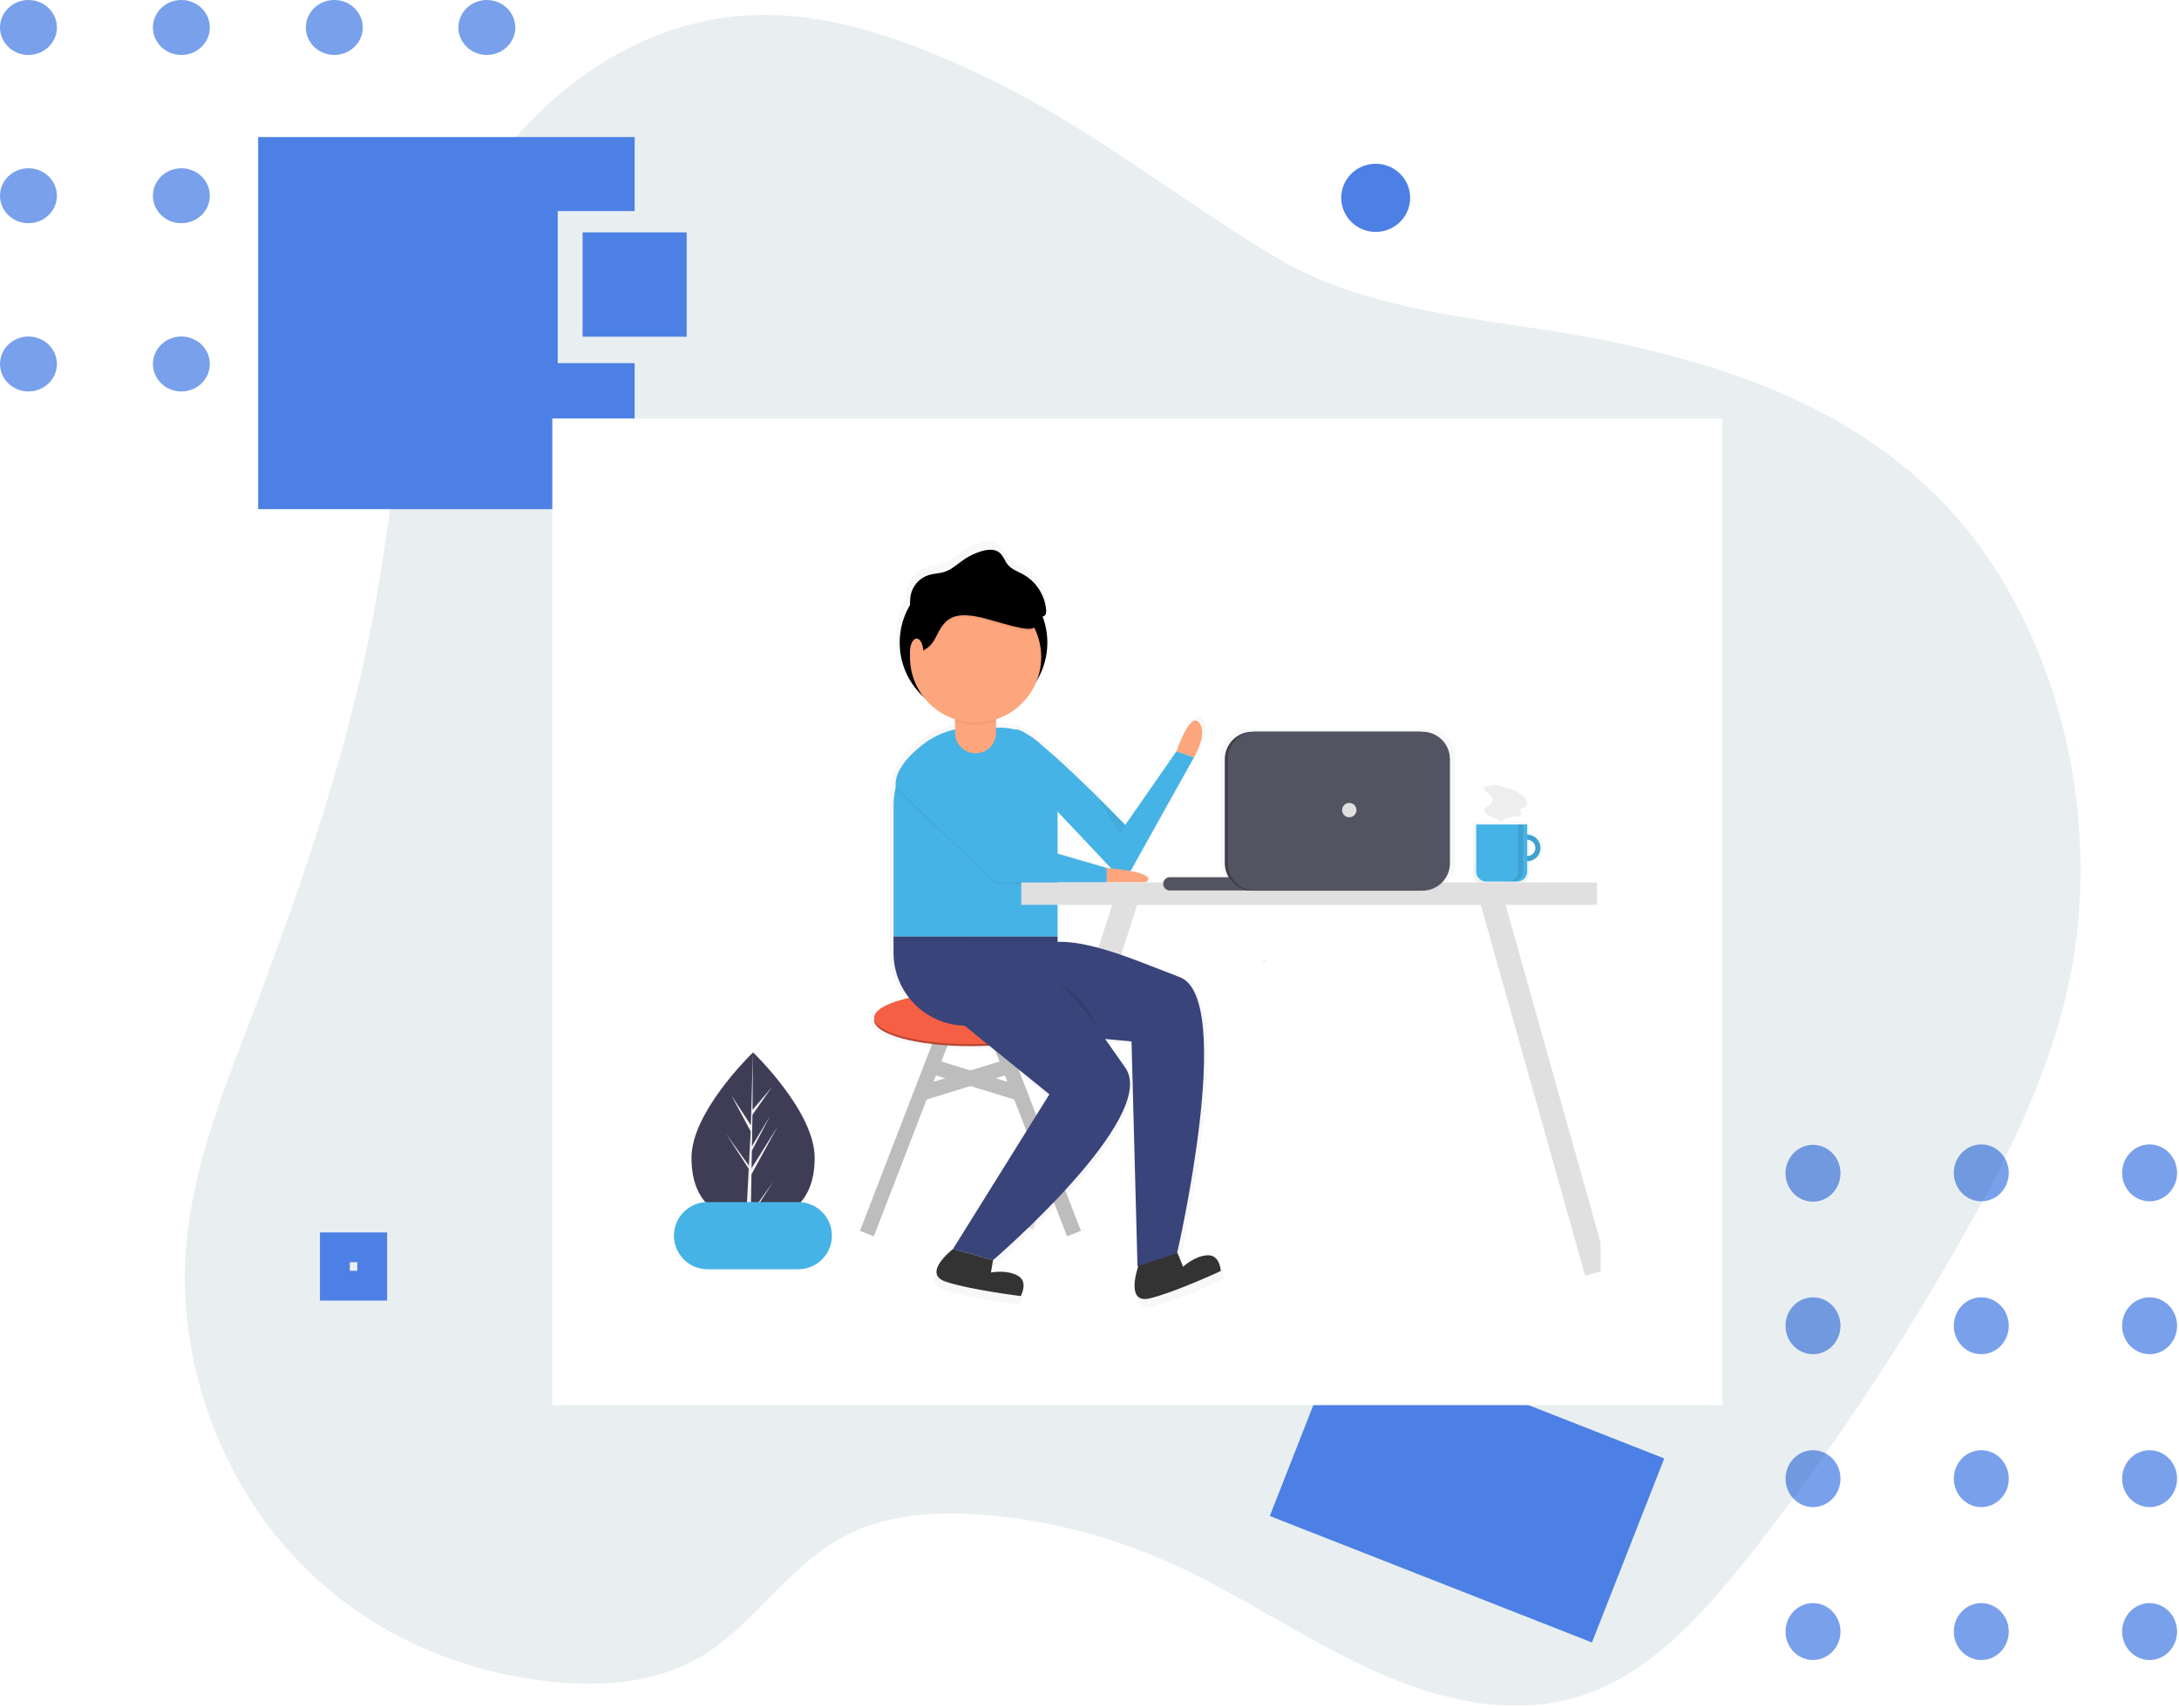<svg width="731" height="573" viewBox="0 0 731 573" fill="none" xmlns="http://www.w3.org/2000/svg">
<ellipse cx="721.134" cy="547.455" rx="9.218" ry="9.545" transform="rotate(-180 721.134 547.455)" fill="#4D80E4" fill-opacity="0.75"/>
<ellipse cx="721.134" cy="393.545" rx="9.218" ry="9.545" transform="rotate(-180 721.134 393.545)" fill="#4D80E4" fill-opacity="0.75"/>
<ellipse cx="664.676" cy="393.545" rx="9.218" ry="9.545" transform="rotate(-180 664.676 393.545)" fill="#4D80E4" fill-opacity="0.75"/>
<ellipse cx="608.218" cy="393.677" rx="9.218" ry="9.545" transform="rotate(-180 608.218 393.677)" fill="#4D80E4" fill-opacity="0.75"/>
<ellipse cx="608.218" cy="444.848" rx="9.218" ry="9.545" transform="rotate(-180 608.218 444.848)" fill="#4D80E4" fill-opacity="0.75"/>
<ellipse cx="721.134" cy="496.152" rx="9.218" ry="9.545" transform="rotate(-180 721.134 496.152)" fill="#4D80E4" fill-opacity="0.75"/>
<ellipse cx="664.676" cy="496.152" rx="9.218" ry="9.545" transform="rotate(-180 664.676 496.152)" fill="#4D80E4" fill-opacity="0.75"/>
<ellipse cx="608.218" cy="496.152" rx="9.218" ry="9.545" transform="rotate(-180 608.218 496.152)" fill="#4D80E4" fill-opacity="0.75"/>
<ellipse cx="721.134" cy="444.848" rx="9.218" ry="9.545" transform="rotate(-180 721.134 444.848)" fill="#4D80E4" fill-opacity="0.75"/>
<ellipse cx="664.676" cy="444.848" rx="9.218" ry="9.545" transform="rotate(-180 664.676 444.848)" fill="#4D80E4" fill-opacity="0.75"/>
<ellipse cx="608.218" cy="547.455" rx="9.218" ry="9.545" transform="rotate(-180 608.218 547.455)" fill="#4D80E4" fill-opacity="0.75"/>
<ellipse cx="664.676" cy="547.455" rx="9.218" ry="9.545" transform="rotate(-180 664.676 547.455)" fill="#4D80E4" fill-opacity="0.75"/>
<ellipse cx="9.545" cy="122.134" rx="9.218" ry="9.545" transform="rotate(-90 9.545 122.134)" fill="#4D80E4" fill-opacity="0.75"/>
<ellipse cx="163.455" cy="122.134" rx="9.218" ry="9.545" transform="rotate(-90 163.455 122.134)" fill="#4D80E4" fill-opacity="0.75"/>
<ellipse cx="163.455" cy="65.676" rx="9.218" ry="9.545" transform="rotate(-90 163.455 65.676)" fill="#4D80E4" fill-opacity="0.75"/>
<ellipse cx="163.323" cy="9.218" rx="9.218" ry="9.545" transform="rotate(-90 163.323 9.218)" fill="#4D80E4" fill-opacity="0.75"/>
<ellipse cx="112.152" cy="9.218" rx="9.218" ry="9.545" transform="rotate(-90 112.152 9.218)" fill="#4D80E4" fill-opacity="0.75"/>
<ellipse cx="60.848" cy="122.134" rx="9.218" ry="9.545" transform="rotate(-90 60.848 122.134)" fill="#4D80E4" fill-opacity="0.75"/>
<ellipse cx="60.848" cy="65.676" rx="9.218" ry="9.545" transform="rotate(-90 60.848 65.676)" fill="#4D80E4" fill-opacity="0.75"/>
<ellipse cx="60.848" cy="9.218" rx="9.218" ry="9.545" transform="rotate(-90 60.848 9.218)" fill="#4D80E4" fill-opacity="0.75"/>
<ellipse cx="112.152" cy="122.134" rx="9.218" ry="9.545" transform="rotate(-90 112.152 122.134)" fill="#4D80E4" fill-opacity="0.75"/>
<ellipse cx="112.152" cy="65.676" rx="9.218" ry="9.545" transform="rotate(-90 112.152 65.676)" fill="#4D80E4" fill-opacity="0.75"/>
<ellipse cx="9.545" cy="9.218" rx="9.218" ry="9.545" transform="rotate(-90 9.545 9.218)" fill="#4D80E4" fill-opacity="0.75"/>
<ellipse cx="9.545" cy="65.676" rx="9.218" ry="9.545" transform="rotate(-90 9.545 65.676)" fill="#4D80E4" fill-opacity="0.75"/>
<path opacity="0.1" d="M332.572 26.801C306.719 14.266 279.4 3.796 251.511 5.112C210.506 7.042 171.143 36.457 151.866 79.648C135.511 116.243 133.493 159.136 126.447 199.747C117.777 249.774 101.14 297.334 83.377 343.831C73.838 368.811 63.772 394.329 62.205 421.71C60.035 459.726 75.269 497.608 99.163 522.894C123.056 548.181 154.787 561.524 186.636 564.433C203.583 565.981 221.294 564.545 236.347 555.137C252.274 545.182 263.883 527.195 279.875 517.382C294.693 508.288 312.028 507.016 328.665 508.198C350.387 509.741 371.83 515.179 392.361 524.353C415.615 534.764 437.239 549.849 460.41 560.409C483.582 570.97 509.535 576.863 533.247 568.053C555.539 559.774 573.138 539.67 589.006 519.312C614.953 486.084 638.735 450.218 660.117 412.07C674.437 386.484 687.765 359.492 694.095 329.673C706.203 272.66 689.543 208.34 652.591 169.404C621.975 137.147 580.887 123.146 540.668 114.65C503.991 106.902 461.584 106.423 427.823 86.23C395.629 66.949 366.332 43.18 332.572 26.801Z" fill="#1E5F74"/>
<path d="M187.102 121.84V70.82H212.904V45.981H86.611V170.846H194.571V158.638C194.571 156.362 195.025 154.109 195.906 152.006C196.786 149.903 198.078 147.993 199.705 146.384C201.333 144.775 203.265 143.498 205.392 142.627C207.518 141.756 209.797 141.308 212.099 141.308H212.904V121.84H187.102Z" fill="#4D80E4"/>
<path d="M230.359 77.959H195.449V112.982H230.359V77.959Z" fill="#4D80E4"/>
<rect x="450.234" y="446.919" width="116.116" height="66.349" transform="rotate(21.438 450.234 446.919)" fill="#4D80E4"/>
<g filter="url(#filter0_d)">
<rect x="177.283" y="132.426" width="392.481" height="331.052" fill="white"/>
<g clip-path="url(#clip0)">
<path d="M265.301 380.445C265.301 395.991 256.051 401.42 244.641 401.42C244.375 401.42 244.111 401.417 243.848 401.41C243.32 401.399 242.795 401.376 242.279 401.338C231.98 400.611 223.979 394.903 223.979 380.445C223.979 365.485 243.111 346.606 244.555 345.204L244.557 345.203C244.612 345.148 244.641 345.121 244.641 345.121C244.641 345.121 265.301 364.898 265.301 380.445Z" fill="#3F3D56"/>
<path d="M243.887 399.042L251.444 388.492L243.868 400.199L243.848 401.41C243.32 401.399 242.796 401.376 242.279 401.338L243.093 385.785L243.087 385.665L243.101 385.642L243.177 384.173L235.583 372.436L243.2 383.071L243.219 383.382L243.835 371.631L237.333 359.504L243.914 369.566L244.555 345.204L244.557 345.121V345.203L244.451 364.414L250.923 356.798L244.424 366.069L244.253 376.59L250.297 366.493L244.227 378.14L244.132 383.989L252.906 369.934L244.099 386.031L243.887 399.042Z" fill="#F2F2F2"/>
<g opacity="0.7">
<path opacity="0.7" d="M504.94 271.479V267.735H486.203V285.051C486.203 286.02 486.588 286.948 487.273 287.633C487.958 288.317 488.888 288.702 489.857 288.702H501.286C502.255 288.702 503.185 288.317 503.87 287.633C504.555 286.948 504.94 286.02 504.94 285.051V281.214C506.232 281.214 507.471 280.701 508.385 279.788C509.299 278.875 509.812 277.637 509.812 276.347C509.812 275.056 509.299 273.818 508.385 272.905C507.471 271.992 506.232 271.479 504.94 271.479ZM504.94 279.342V273.351C505.735 273.351 506.498 273.667 507.06 274.229C507.622 274.79 507.938 275.552 507.938 276.347C507.938 277.141 507.622 277.903 507.06 278.464C506.498 279.026 505.735 279.342 504.94 279.342Z" fill="url(#paint0_linear)"/>
</g>
<path d="M504.337 272.065C503.457 272.065 502.597 272.326 501.866 272.814C501.135 273.302 500.564 273.997 500.228 274.809C499.891 275.621 499.803 276.514 499.975 277.376C500.146 278.238 500.57 279.03 501.192 279.652C501.814 280.273 502.607 280.696 503.469 280.868C504.332 281.039 505.227 280.951 506.039 280.615C506.852 280.279 507.547 279.709 508.036 278.978C508.524 278.247 508.785 277.388 508.785 276.509C508.785 275.331 508.317 274.2 507.482 273.367C506.648 272.533 505.517 272.065 504.337 272.065ZM504.337 279.244C503.796 279.244 503.267 279.084 502.816 278.783C502.366 278.483 502.015 278.055 501.808 277.556C501.601 277.056 501.547 276.506 501.653 275.976C501.758 275.445 502.019 274.958 502.402 274.575C502.784 274.193 503.272 273.932 503.803 273.827C504.334 273.721 504.885 273.776 505.385 273.983C505.885 274.19 506.312 274.54 506.613 274.99C506.914 275.44 507.074 275.968 507.074 276.509C507.074 277.235 506.786 277.93 506.273 278.443C505.759 278.956 505.063 279.244 504.337 279.244Z" fill="#46B3E6"/>
<path opacity="0.1" d="M504.337 272.065C503.457 272.065 502.597 272.326 501.866 272.814C501.135 273.302 500.564 273.997 500.228 274.809C499.891 275.621 499.803 276.514 499.975 277.376C500.146 278.238 500.57 279.03 501.192 279.652C501.814 280.273 502.607 280.696 503.469 280.868C504.332 281.039 505.227 280.951 506.039 280.615C506.852 280.279 507.547 279.709 508.036 278.978C508.524 278.247 508.785 277.388 508.785 276.509C508.785 275.331 508.317 274.2 507.482 273.367C506.648 272.533 505.517 272.065 504.337 272.065ZM504.337 279.244C503.796 279.244 503.267 279.084 502.816 278.783C502.366 278.483 502.015 278.055 501.808 277.556C501.601 277.056 501.547 276.506 501.653 275.976C501.758 275.445 502.019 274.958 502.402 274.575C502.784 274.193 503.272 273.932 503.803 273.827C504.334 273.721 504.885 273.776 505.385 273.983C505.885 274.19 506.312 274.54 506.613 274.99C506.914 275.44 507.074 275.968 507.074 276.509C507.074 277.235 506.786 277.93 506.273 278.443C505.759 278.956 505.063 279.244 504.337 279.244Z" fill="black"/>
<path d="M487.229 268.647H504.337V284.44C504.337 285.328 503.984 286.18 503.355 286.809C502.726 287.437 501.873 287.79 500.984 287.79H490.583C489.694 287.79 488.841 287.437 488.212 286.809C487.583 286.18 487.229 285.328 487.229 284.44V268.647Z" fill="#46B3E6"/>
<path opacity="0.1" d="M501.258 268.647V284.457C501.258 285.341 500.906 286.189 500.281 286.814C499.655 287.439 498.807 287.79 497.922 287.79H499.633C500.517 287.79 501.366 287.439 501.992 286.814C502.617 286.189 502.969 285.341 502.969 284.457V268.647H501.258Z" fill="black"/>
<path d="M490.605 255.904C490.459 255.909 490.316 255.945 490.185 256.012C490.054 256.078 489.94 256.172 489.85 256.287C489.625 256.694 490.032 257.152 490.403 257.431C491.089 257.947 491.811 258.454 492.277 259.174C492.743 259.894 492.89 260.899 492.38 261.589C491.715 262.491 490.128 262.685 489.975 263.794C489.876 264.506 490.492 265.113 491.117 265.471C492.658 266.353 494.644 266.588 495.76 267.968C496.222 267.019 497.255 266.471 498.285 266.237C499.314 266.003 500.384 266.02 501.427 265.861C501.598 265.858 501.765 265.815 501.916 265.735C502.067 265.655 502.196 265.541 502.295 265.402C502.586 264.81 501.755 264.101 502.042 263.507C502.26 263.055 502.902 263.09 503.371 262.909C504.134 262.614 504.448 261.633 504.232 260.845C504.015 260.056 503.403 259.44 502.76 258.935C501.026 257.574 498.942 256.774 496.833 256.198C495.853 255.93 494.702 255.51 493.683 255.47C492.7 255.431 491.579 255.738 490.605 255.904Z" fill="#EEEEEE"/>
<path d="M370.53 291.827L334.759 403.168" stroke="#E0E0E0" stroke-width="8" stroke-miterlimit="10"/>
<g opacity="0.7">
<path opacity="0.7" d="M398.246 415.707C393.846 415.962 389.926 419.645 389.926 419.645L388.03 414.947L387.876 414.998C388.802 410.948 407.642 327.465 388.782 320.268C374.29 314.737 358.918 307.894 346.875 308.151V288.429H363.759V287.726H377.126C379.688 285.898 375.965 284.64 371.804 283.854C371.973 283.661 372.123 283.45 372.25 283.226L393.659 244.851C393.659 244.851 398.583 236.768 395.417 232.902C392.251 229.036 387.679 242.742 387.679 242.742L370.091 268.046C370.091 268.046 352.34 249.561 341.047 240.368C339.794 239.128 338.38 238.06 336.844 237.194C334.782 235.801 333.222 235.079 332.453 235.362C332.445 235.365 332.438 235.37 332.431 235.373C330.719 234.899 328.952 234.659 327.176 234.659H325.769V231.776C328.921 230.736 331.804 229.014 334.214 226.733C336.623 224.452 338.499 221.668 339.708 218.579C341.693 215.296 342.905 211.605 343.253 207.785C343.601 203.965 343.076 200.116 341.717 196.528C341.927 196.503 342.129 196.434 342.31 196.323C342.947 195.914 343.01 195.017 342.948 194.263C342.717 191.731 341.872 189.293 340.486 187.16C339.101 185.028 337.216 183.264 334.995 182.023C333.213 181.049 331.172 180.378 329.857 178.831C328.728 177.501 328.254 175.641 326.887 174.556C325.264 173.267 322.919 173.489 320.926 174.064C318.71 174.705 316.609 175.695 314.705 176.997C312.55 178.472 310.606 180.366 308.125 181.182C306.362 181.762 304.451 181.751 302.677 182.295C301.315 182.726 300.074 183.47 299.052 184.466C298.029 185.462 297.255 186.683 296.789 188.032C296.338 189.481 296.167 191.003 296.286 192.516C295.207 194.318 294.358 196.247 293.759 198.259C293.626 198.331 293.493 198.401 293.361 198.475L293.747 198.301C292.401 202.839 292.357 207.662 293.618 212.223C294.879 216.785 297.395 220.901 300.881 224.105C303.636 227.688 307.405 230.36 311.699 231.776V235.264C308.635 235.924 305.713 237.12 303.066 238.797L303.062 238.792C303.062 238.792 302.837 238.931 302.453 239.189C302.414 239.215 302.376 239.241 302.338 239.267C299.735 241.032 291.013 247.481 291.307 254.45C291.296 254.718 291.297 254.987 291.312 255.256C290.836 257.27 290.594 259.332 290.593 261.402V311.976C290.587 317.564 292.466 322.991 295.929 327.38C288.588 329.024 283.91 331.51 283.91 334.292C283.947 334.525 283.947 334.762 283.91 334.995C283.91 339.944 298.714 343.957 316.975 343.957C319.183 343.957 321.34 343.898 323.427 343.786L344.061 360.474L310.995 413.542C310.995 413.542 300.091 421.976 308.533 424.788C316.975 427.599 334.211 429.708 334.211 429.708C334.211 429.708 337.025 424.788 333.156 422.679C329.287 420.57 324.01 421.625 324.01 421.625L324.714 417.408C324.714 417.408 382.05 368.206 370.091 351.337C367.803 348.11 365.515 344.78 363.207 341.502L372.233 342.324L374.287 419.56L374.544 419.476C374.028 420.994 370.381 432.445 378.464 430.508C387.118 428.433 402.862 421.115 402.862 421.115C402.862 421.115 402.646 415.453 398.246 415.707ZM363.759 282.806L346.875 277.909V263.477L365.226 282.94C364.324 282.85 363.759 282.806 363.759 282.806Z" fill="url(#paint1_linear)"/>
</g>
<path d="M318.593 232.376C332.27 232.376 343.358 221.299 343.358 207.634C343.358 193.969 332.27 182.891 318.593 182.891C304.916 182.891 293.828 193.969 293.828 207.634C293.828 221.299 304.916 232.376 318.593 232.376Z" fill="black"/>
<path d="M346.797 264.335L365.697 284.38C366.095 284.802 366.587 285.124 367.133 285.321C367.679 285.517 368.263 285.582 368.839 285.511C369.415 285.439 369.966 285.233 370.448 284.909C370.929 284.585 371.327 284.153 371.61 283.646L392.544 246.122L386.696 244.06L369.498 268.803C369.498 268.803 337.212 235.182 332.695 236.844C328.178 238.506 346.797 264.335 346.797 264.335Z" fill="#46B3E6"/>
<path d="M310.682 333.751L282.821 405.917" stroke="#BDBDBD" stroke-width="5" stroke-miterlimit="10"/>
<path d="M324.44 333.751L352.301 405.917" stroke="#BDBDBD" stroke-width="5" stroke-miterlimit="10"/>
<path d="M317.561 343.03C335.417 343.03 349.893 339.107 349.893 334.267C349.893 329.427 335.417 325.504 317.561 325.504C299.705 325.504 285.229 329.427 285.229 334.267C285.229 339.107 299.705 343.03 317.561 343.03Z" fill="#B84733"/>
<path d="M317.561 342.343C335.417 342.343 349.893 338.419 349.893 333.58C349.893 328.74 335.417 324.817 317.561 324.817C299.705 324.817 285.229 328.74 285.229 333.58C285.229 338.419 299.705 342.343 317.561 342.343Z" fill="#F55F44"/>
<path d="M303.956 349.607L334.462 358.998" stroke="#BDBDBD" stroke-width="5" stroke-miterlimit="10"/>
<path d="M331.166 349.607L300.66 358.998" stroke="#BDBDBD" stroke-width="5" stroke-miterlimit="10"/>
<path d="M317.937 236.156H327.536C332.644 236.156 337.543 238.184 341.156 241.793C344.768 245.402 346.797 250.297 346.797 255.4V306.26H291.764V262.306C291.764 255.371 294.522 248.719 299.43 243.815C304.339 238.911 310.996 236.156 317.937 236.156Z" fill="#46B3E6"/>
<path d="M291.764 306.26H346.797V336.157H316.185C309.708 336.157 303.497 333.586 298.917 329.011C294.337 324.435 291.764 318.229 291.764 311.758V306.26Z" fill="#39447A"/>
<path opacity="0.05" d="M292.507 256.789L326.16 288.734H363.307V283.923L331.319 274.645L303.956 240.885C303.956 240.885 291.531 248.555 292.507 256.789Z" fill="black"/>
<path d="M292.507 256.101L326.16 288.047H363.307V283.236L331.319 273.957L303.956 240.198C303.956 240.198 291.531 247.867 292.507 256.101Z" fill="#46B3E6"/>
<path d="M363.307 283.236C363.307 283.236 381.193 284.61 376.378 288.047H363.307V283.236Z" fill="#FDA57D"/>
<path d="M386.696 244.06C386.696 244.06 391.168 230.658 394.263 234.438C397.359 238.218 392.544 246.122 392.544 246.122L386.696 244.06Z" fill="#FDA57D"/>
<path opacity="0.05" d="M291.764 306.26V307.864L346.797 307.978V306.26H291.764Z" fill="black"/>
<path d="M334.574 338.062L371.593 341.433L373.601 416.956L386.854 412.646C386.854 412.646 406.675 327.079 387.775 319.866C368.875 312.654 348.444 303.156 336.246 310.896C324.048 318.636 334.574 338.062 334.574 338.062Z" fill="#39447A"/>
<path opacity="0.1" d="M336.823 314.851C336.823 314.851 357.116 325.16 359.868 336.844L336.823 314.851Z" fill="black"/>
<path d="M315.154 335.813L344.046 359.181L311.714 411.072L325.128 414.852C325.128 414.852 381.193 366.741 369.498 350.246C357.804 333.752 346.109 314.507 331.663 314.164C317.217 313.82 315.154 335.813 315.154 335.813Z" fill="#39447A"/>
<path opacity="0.05" d="M360.556 259.868L367.779 272.239L369.498 268.803L360.556 259.868Z" fill="black"/>
<path d="M311.714 411.072C311.714 411.072 301.051 419.319 309.306 422.068C317.561 424.817 334.415 426.879 334.415 426.879C334.415 426.879 337.166 422.068 333.383 420.006C329.599 417.944 324.44 418.975 324.44 418.975L325.128 414.852L311.714 411.072Z" fill="#333333"/>
<path d="M373.909 416.712C373.909 416.712 369.225 429.69 377.687 427.661C386.148 425.632 401.543 418.477 401.543 418.477C401.543 418.477 401.332 412.94 397.029 413.189C392.727 413.438 388.894 417.04 388.894 417.04L387.04 412.446L373.909 416.712Z" fill="#333333"/>
<path d="M319.281 224.129H319.281C315.482 224.129 312.402 227.206 312.402 231.002V237.875C312.402 241.67 315.482 244.748 319.281 244.748H319.281C323.08 244.748 326.16 241.67 326.16 237.875V231.002C326.16 227.206 323.08 224.129 319.281 224.129Z" fill="#FDA57D"/>
<path opacity="0.05" d="M319.281 224.816C317.456 224.816 315.707 225.54 314.416 226.829C313.126 228.118 312.402 229.866 312.402 231.689V234.024C316.87 235.493 321.692 235.493 326.16 234.024V231.689C326.16 229.866 325.435 228.118 324.145 226.829C322.855 225.54 321.105 224.816 319.281 224.816Z" fill="black"/>
<path d="M319.281 234.438C331.438 234.438 341.294 224.591 341.294 212.445C341.294 200.298 331.438 190.452 319.281 190.452C307.123 190.452 297.268 200.298 297.268 212.445C297.268 224.591 307.123 234.438 319.281 234.438Z" fill="#FDA57D"/>
<path opacity="0.05" d="M297.268 211.447C297.268 211.447 302.771 212.864 305.866 206.615C308.962 200.366 311.37 196.957 324.096 200.65C336.823 204.342 339.383 204.793 339.994 201.301C340.412 198.915 335.887 193.119 332.979 189.688C331.561 188.014 329.246 187.015 326.772 187.015H312.402L303.803 190.992L297.268 196.673L295.892 204.342L297.268 211.447Z" fill="black"/>
<path d="M297.268 210.76C297.268 210.76 302.771 212.177 305.866 205.928C308.962 199.678 311.37 196.27 324.096 199.962C336.823 203.655 339.383 204.106 339.994 200.614C340.412 198.228 335.887 192.432 332.979 189.001C331.561 187.327 329.246 186.328 326.772 186.328H312.402L303.803 190.305L297.268 195.986L295.892 203.655L297.268 210.76Z" fill="black"/>
<path d="M299.503 215.194C300.738 215.194 301.739 213.194 301.739 210.727C301.739 208.259 300.738 206.259 299.503 206.259C298.269 206.259 297.268 208.259 297.268 210.727C297.268 213.194 298.269 215.194 299.503 215.194Z" fill="#FDA57D"/>
<path d="M297.905 199.232C297.395 196.355 296.894 193.334 297.823 190.564C298.278 189.245 299.035 188.05 300.035 187.076C301.034 186.102 302.248 185.376 303.58 184.954C305.314 184.421 307.183 184.433 308.907 183.866C311.333 183.068 313.234 181.215 315.341 179.774C317.203 178.5 319.257 177.532 321.425 176.905C323.372 176.343 325.666 176.126 327.253 177.387C328.589 178.448 329.053 180.266 330.157 181.566C331.442 183.079 333.438 183.735 335.181 184.687C337.353 185.901 339.196 187.626 340.551 189.711C341.906 191.796 342.732 194.18 342.958 196.656C343.018 197.394 342.956 198.27 342.333 198.671C341.946 198.867 341.51 198.947 341.079 198.9C332.281 198.774 323.472 198.648 314.711 197.841C311.987 197.59 309.258 197.273 306.525 197.377C302.294 197.541 298.163 198.706 294.471 200.775" fill="black"/>
<path d="M259.808 395.35H229.362C223.134 395.35 218.086 400.394 218.086 406.616V406.616C218.086 412.838 223.134 417.882 229.362 417.882H259.808C266.036 417.882 271.084 412.838 271.084 406.616C271.084 400.394 266.036 395.35 259.808 395.35Z" fill="#46B3E6"/>
<path d="M416.162 314.908C416.296 314.904 416.422 314.847 416.515 314.751C416.608 314.655 416.66 314.526 416.66 314.393C416.66 314.259 416.608 314.131 416.515 314.034C416.422 313.938 416.296 313.882 416.162 313.877C416.028 313.882 415.901 313.938 415.809 314.034C415.716 314.131 415.664 314.259 415.664 314.393C415.664 314.526 415.716 314.655 415.809 314.751C415.901 314.847 416.028 314.904 416.162 314.908Z" fill="url(#paint2_linear)"/>
<path d="M491.865 291.827L527.637 419.007" stroke="#E0E0E0" stroke-width="8" stroke-miterlimit="10"/>
<path d="M527.782 288.102H334.614V295.623H527.782V288.102Z" fill="#E0E0E0"/>
<path d="M411.633 286.328H384.461C383.226 286.328 382.225 287.329 382.225 288.562V288.562C382.225 289.796 383.226 290.796 384.461 290.796H411.633C412.868 290.796 413.869 289.796 413.869 288.562C413.869 287.329 412.868 286.328 411.633 286.328Z" fill="#535461"/>
<g opacity="0.7">
<path opacity="0.7" d="M470.429 236.521H411.193C405.832 236.521 401.486 240.863 401.486 246.218V281.154C401.486 286.51 405.832 290.852 411.193 290.852H470.429C475.79 290.852 480.135 286.51 480.135 281.154V246.218C480.135 240.863 475.79 236.521 470.429 236.521Z" fill="url(#paint3_linear)"/>
</g>
<path d="M468.163 237.523H412.119C407.021 237.523 402.889 241.652 402.889 246.745V281.63C402.889 286.723 407.021 290.852 412.119 290.852H468.163C473.26 290.852 477.393 286.723 477.393 281.63V246.745C477.393 241.652 473.26 237.523 468.163 237.523Z" fill="#3E3F49"/>
<path d="M469.195 237.523H413.151C408.053 237.523 403.921 241.652 403.921 246.745V281.63C403.921 286.723 408.053 290.852 413.151 290.852H469.195C474.292 290.852 478.425 286.723 478.425 281.63V246.745C478.425 241.652 474.292 237.523 469.195 237.523Z" fill="#535461"/>
<path d="M444.653 266.225C445.983 266.225 447.061 265.148 447.061 263.82C447.061 262.491 445.983 261.414 444.653 261.414C443.323 261.414 442.245 262.491 442.245 263.82C442.245 265.148 443.323 266.225 444.653 266.225Z" fill="#E0E0E0"/>
</g>
</g>
<ellipse rx="11.565" ry="11.433" transform="matrix(-1 0 0 1 461.512 66.379)" fill="#4D80E4"/>
<rect x="-5" y="5" width="12.536" height="12.867" transform="matrix(-1 0 0 1 119.872 413.532)" stroke="#4D80E4" stroke-width="10"/>
<defs>
<filter id="filter0_d" x="145.283" y="100.426" width="472.481" height="411.052" filterUnits="userSpaceOnUse" color-interpolation-filters="sRGB">
<feFlood flood-opacity="0" result="BackgroundImageFix"/>
<feColorMatrix in="SourceAlpha" type="matrix" values="0 0 0 0 0 0 0 0 0 0 0 0 0 0 0 0 0 0 127 0"/>
<feOffset dx="8" dy="8"/>
<feGaussianBlur stdDeviation="20"/>
<feColorMatrix type="matrix" values="0 0 0 0 0 0 0 0 0 0 0 0 0 0 0 0 0 0 0.25 0"/>
<feBlend mode="normal" in2="BackgroundImageFix" result="effect1_dropShadow"/>
<feBlend mode="normal" in="SourceGraphic" in2="effect1_dropShadow" result="shape"/>
</filter>
<linearGradient id="paint0_linear" x1="498.007" y1="288.702" x2="498.007" y2="267.735" gradientUnits="userSpaceOnUse">
<stop stop-color="#808080" stop-opacity="0.25"/>
<stop offset="0.535" stop-color="#808080" stop-opacity="0.12"/>
<stop offset="1" stop-color="#808080" stop-opacity="0.1"/>
</linearGradient>
<linearGradient id="paint1_linear" x1="61436.7" y1="212068" x2="61436.7" y2="19687.1" gradientUnits="userSpaceOnUse">
<stop stop-color="#808080" stop-opacity="0.25"/>
<stop offset="0.535" stop-color="#808080" stop-opacity="0.12"/>
<stop offset="1" stop-color="#808080" stop-opacity="0.1"/>
</linearGradient>
<linearGradient id="paint2_linear" x1="1138.98" y1="816.017" x2="1138.98" y2="812.925" gradientUnits="userSpaceOnUse">
<stop stop-color="#808080" stop-opacity="0.25"/>
<stop offset="0.535" stop-color="#808080" stop-opacity="0.12"/>
<stop offset="1" stop-color="#808080" stop-opacity="0.1"/>
</linearGradient>
<linearGradient id="paint3_linear" x1="51329.7" y1="18773" x2="51329.7" y2="10183.2" gradientUnits="userSpaceOnUse">
<stop stop-color="#808080" stop-opacity="0.25"/>
<stop offset="0.535" stop-color="#808080" stop-opacity="0.12"/>
<stop offset="1" stop-color="#808080" stop-opacity="0.1"/>
</linearGradient>
<clipPath id="clip0">
<rect width="310.876" height="257.12" fill="white" transform="translate(218.086 173.608)"/>
</clipPath>
</defs>
</svg>
